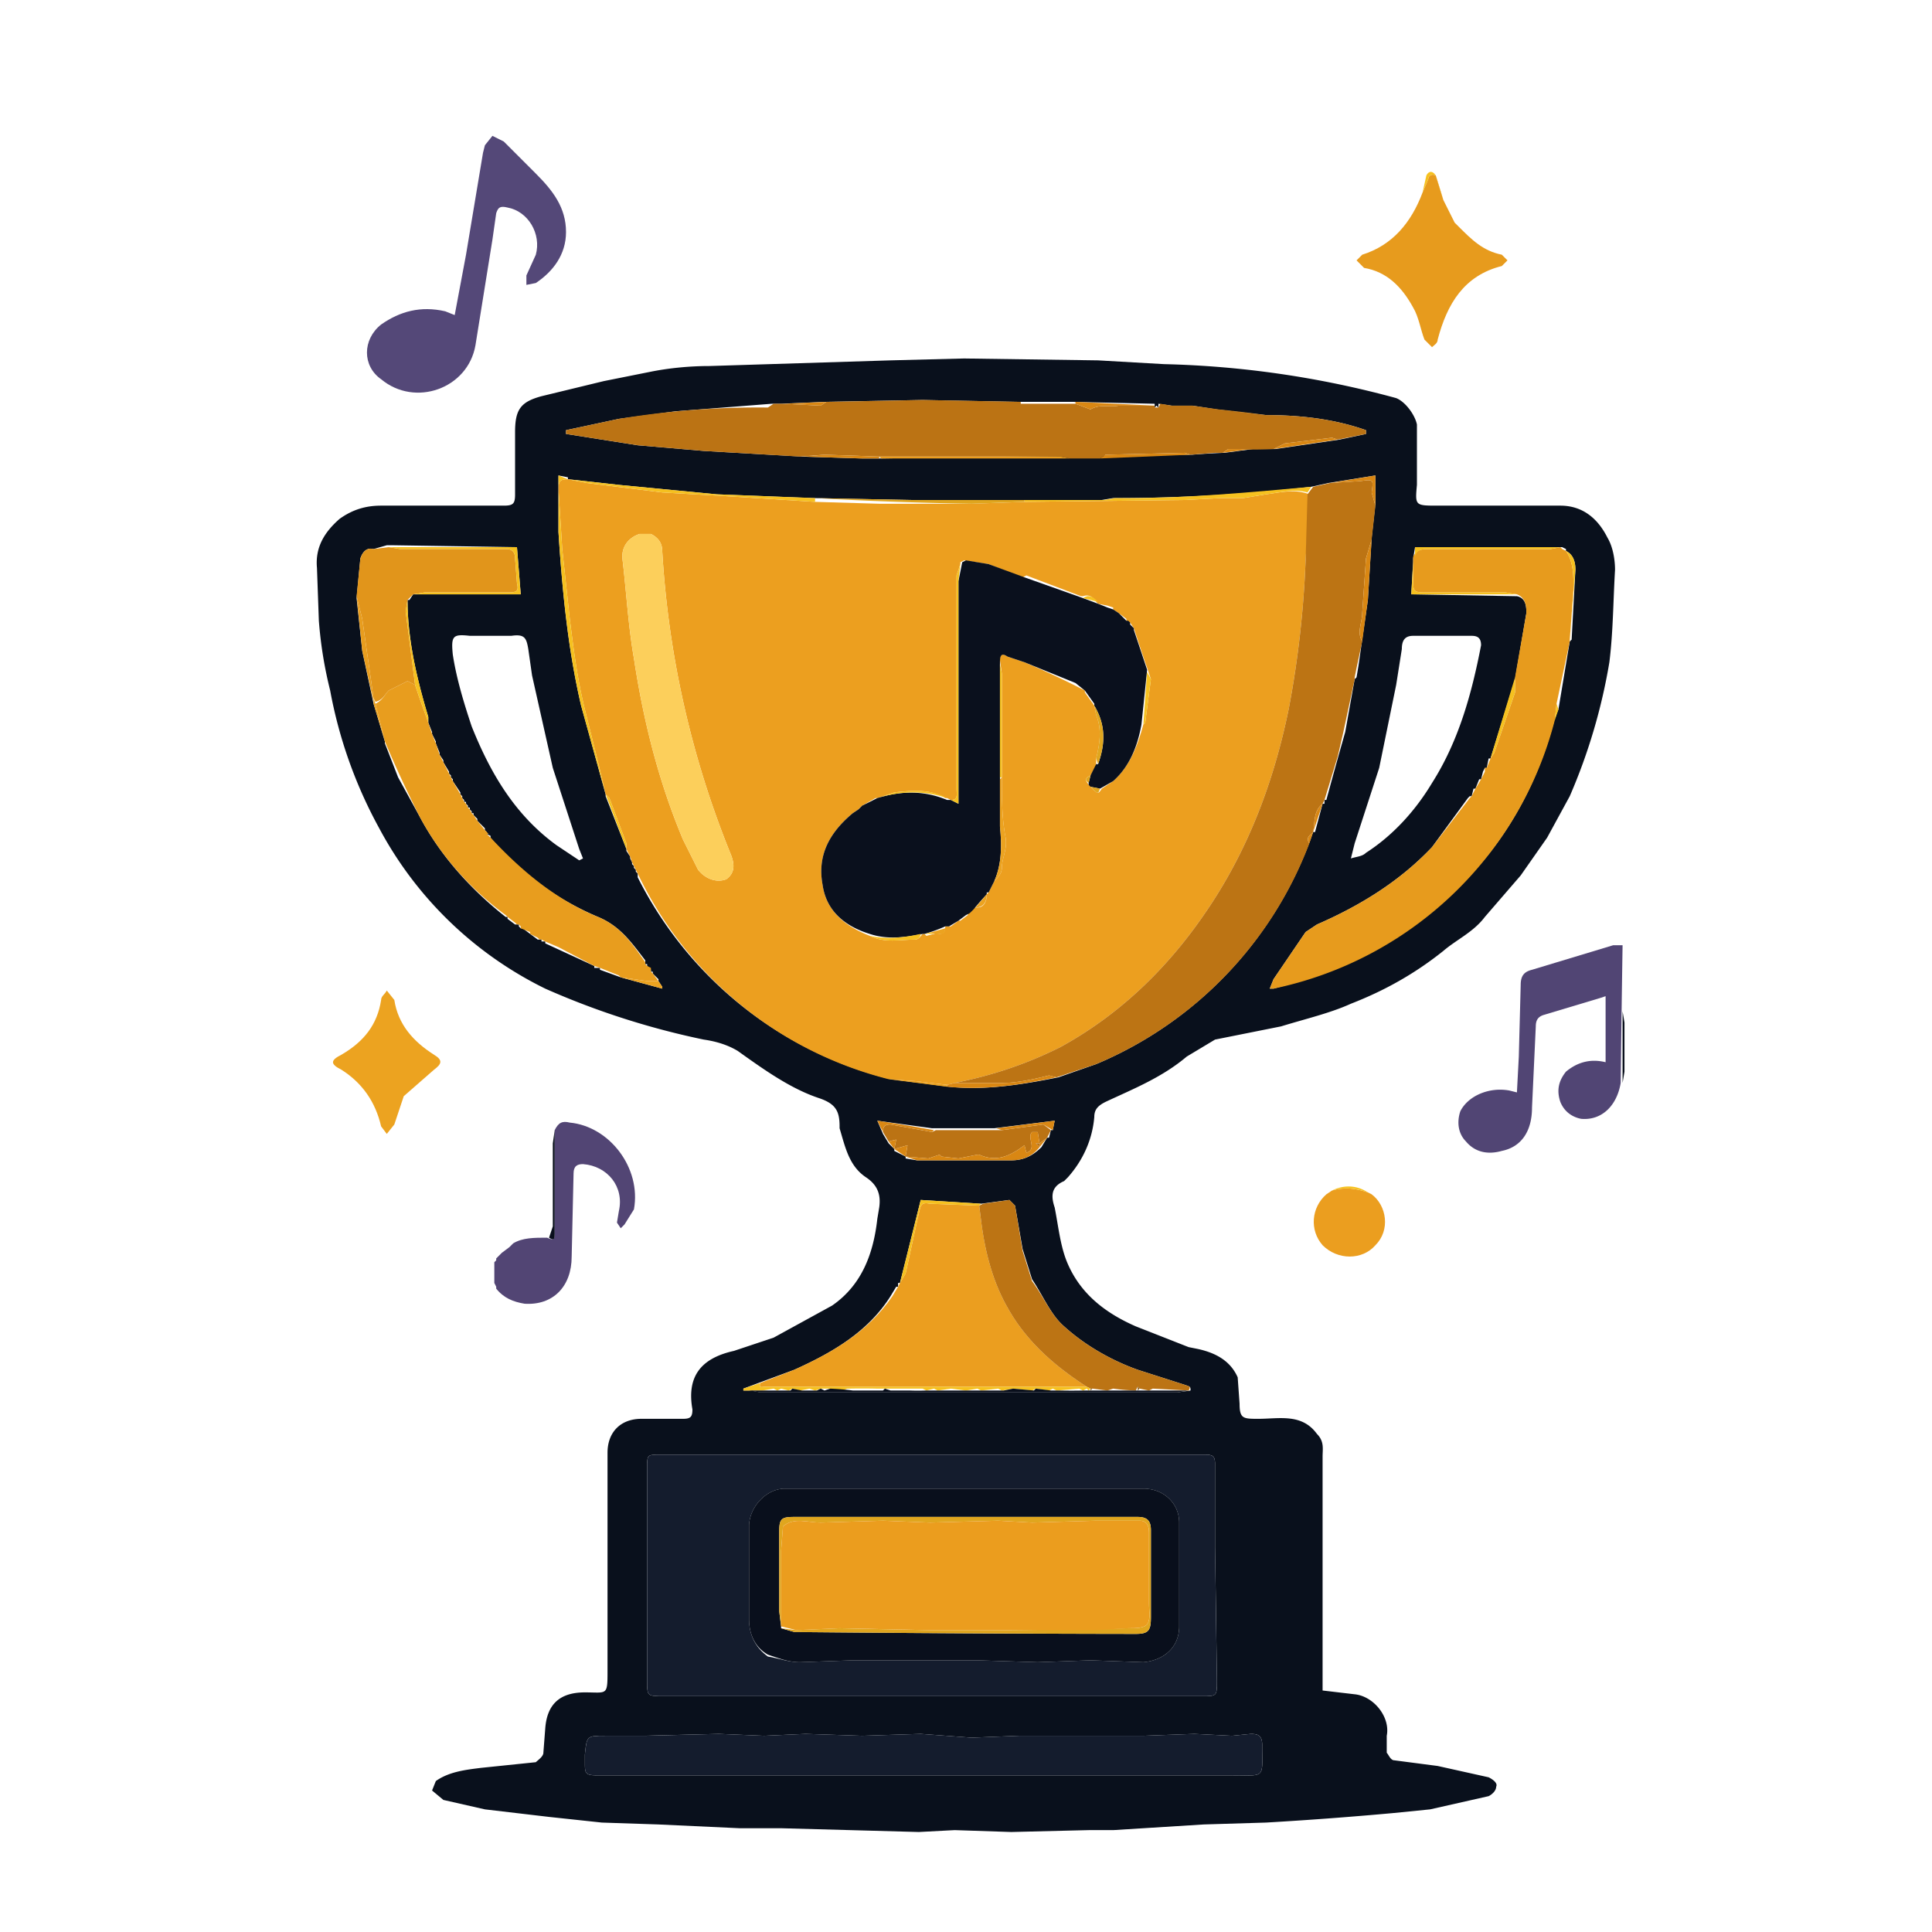 <svg xmlns="http://www.w3.org/2000/svg" xml:space="preserve" viewBox="0 0 1024 1024">
  <path fill="#09101C" d="m820 444-14 20-19 22c-6 8-15 12-22 18-15 12-31 21-49 28-11 5-24 8-37 12l-35 7-15 9c-13 11-28 17-43 24-4 2-6 4-6 8-1 12-6 23-14 32l-2 2c-7 3-7 8-5 14 2 10 3 21 7 30 7 16 20 26 36 33l28 11 5 1c9 2 17 6 21 15l1 14c0 8 2 8 10 8 11 0 23-3 31 8 4 4 3 8 3 12v124l17 2c10 1 19 12 17 22v9c1 1 2 4 4 4l23 3 27 6c2 1 5 3 4 5 0 2-2 4-4 5l-31 7-20 2a2058 2058 0 0 1-67 5l-33 1-48 3h-13l-41 1-30-1-19 1-73-2h-22l-43-2-30-1-28-3-34-4-22-5-6-5 2-5c7-5 16-6 24-7l29-3c1-1 4-3 4-5l1-13c1-13 8-19 21-19 12 0 12 2 12-12V770c0-11 7-18 18-18h22c4 0 5-1 5-5-3-17 4-27 22-31l21-7 31-17c16-11 22-28 24-46l1-6c1-7-1-12-7-16-9-6-11-16-14-26v-1c0-8-2-12-11-15-15-5-29-15-43-25-5-3-11-5-18-6a417 417 0 0 1-84-27 199 199 0 0 1-88-85 243 243 0 0 1-26-73c-3-12-5-24-6-37l-1-28c-1-11 4-19 12-26 7-5 14-7 22-7h65c5 0 6-1 6-6v-33c0-12 3-16 14-19l33-8 25-5c10-2 21-3 31-3l96-3 39-1 71 1 35 2a512 512 0 0 1 123 18c5 2 10 9 11 14v32c-1 11-1 11 11 11h65c12 0 20 7 25 17 3 5 4 12 4 17-1 17-1 33-3 49-4 24-11 48-21 71l-12 22m-478 66v-1c-7-9-13-18-25-23a151 151 0 0 1-57-42v-1l-2-1v-1l-1-1v-1l-4-4v-1l-2-2v-1h-1v-1l-1-1v-1h-1v-1l-1-1v-1h-1v-1l-1-1v-1l-1-1v-1l-4-6v-1l-1-1v-1l-1-1v-1l-3-5v-1l-2-3v-1l-2-5v-1l-2-4v-1l-2-5v-3c-6-20-11-41-11-62h1l2-3h57l-2-25-65-1h-4l-7 2c-4-1-6 2-7 5l-2 21 3 28 6 28 6 20v1l7 18 11 20c11 21 27 39 46 54h1v1l4 3h2v1l1 1h1l4 3 4 3h2v1h2v1l26 12v1h3v1l11 4 22 6v-1l-2-3v-1l-3-3v-1h-1v-1l-1-1-1-1v-1h-1v-1m-4-46v1a205 205 0 0 0 134 107l31 4c19 2 38-1 58-5l20-7a206 206 0 0 0 115-123h1l4-15h1v-2h1a2506 2506 0 0 1 10-36l5-28 1-1 1-6 2-14 3-21 2-33 2-18v-15l-25 4-9 2a903 903 0 0 1-105 6l-6 1H483l-52-1-51-2-52-5-27-3v-1l-5-1v30c2 31 5 62 12 92l13 47v1l11 28v1l2 3v1l1 2v1l1 1v1l1 1v1l1 1v1m441-42-1 1-19 26c-17 18-38 31-61 41l-6 4-17 25-2 5h2c45-12 83-34 113-70 17-21 29-46 36-73l2-5 6-36 1-1 2-37c0-4-1-8-5-10v-1l-2-1h-78l-1 6v2l-1 17 56 1c5 1 5 6 5 9l-6 35-13 42h-1l-1 5h-1l-1 2s1 0 0 0l-1 4h-1l-2 5h-1l-1 4h-1M476 682h-1l-3 5c-12 19-31 30-51 39l-19 7-8 3v1h4l5 1h221l7-1c0-2 0-2-3-3l-25-8c-14-5-28-13-39-23-7-6-11-16-17-25l-5-16-4-23-3-3-15 2-32-2-11 44h-1v2m80-79 1-4h1l1-5-32 4h-33l-29-4 3 7 3 5 3 3v1l6 3v1l6 1h50c6 0 11-2 16-7l3-5h1m-99-360h10a24482 24482 0 0 1 165-2 373 373 0 0 1 17-1l15-2h12l34-5 14-3a5012 5012 0 0 0 0-2c-17-6-35-8-53-8l-26-3-13-2h-11l-7-1v2l-1-1-1 1v-2l-43-1h-29l-51-1-52 1-23 1h-5l-51 4-30 4-28 6v2l38 6 35 3 52 3 32 1m165 528H350c-7 0-7 0-7 7v113c0 8 0 8 9 8h285c8 0 8 0 8-8a30116 30116 0 0 0-1-71v-44c0-4-1-5-5-5h-18M341 920h-20c-10 0-10 0-11 10v4c0 6 0 7 7 7h336c18 0 16 2 16-16 0-5-2-6-6-6l-10 1-20-1-27 1h-66l-25 1-27-2-31 1-30-1-22 1-24-1-40 1m419-583h-11c-4 0-6 2-6 7l-3 19-9 44-13 40-2 8c3-1 6-1 8-3 14-9 26-22 35-37 14-22 21-47 26-73 0-4-2-5-5-5h-20m-478 21-2-14c-1-6-2-8-9-7h-22c-9-1-10 0-9 10 2 13 6 26 10 38 10 25 23 47 45 63l12 8 2-1-2-5-14-43-11-49z"/>
    <path fill="#544878" d="m261 127-9 56c-4 23-32 33-50 18-10-7-10-21 0-29 10-7 21-10 34-7l5 2 6-32 9-54 1-4 4-5 6 3 17 17c9 9 16 18 16 31 0 12-7 21-16 27l-5 1v-5l5-11c3-11-4-23-15-25-4-1-5 0-6 3l-2 14z"/>
    <path fill="#514574" d="M859 574c-2 12-10 20-21 19-5-1-9-4-11-9-2-6-1-11 3-16 6-5 13-7 21-5v-35l-3 1-30 9c-3 1-4 3-4 6l-2 43c0 13-6 21-16 23-7 2-14 1-19-5-4-4-5-10-3-16 4-8 15-13 26-11l4 1 1-19 1-38c0-5 2-7 6-8l43-13h5a16471 16471 0 0 0-1 73z"/>
    <path fill="#E79B1D" d="M773 120c7 7 13 13 23 15l3 3-3 3c-20 5-29 20-34 39 0 2-2 3-3 4l-4-4c-2-5-3-12-6-17-6-11-14-19-26-21l-4-4 3-3c16-5 26-17 32-33l3-7c0-2 2-3 4-2l4 13 5 10 1 2 1 1 1 1z"/>
    <path fill="#524574" d="m266 664 4-3 2-2c5-3 11-3 18-3 4 2 4 0 4-2v-55c2-4 4-5 8-4 21 2 38 24 34 46l-5 8-2 2-2-3 1-6c3-13-6-24-19-25-3 0-5 1-5 5l-1 44c0 16-10 26-25 25-6-1-11-3-15-8v-1l-1-2v-11l1-1v-1l2-2 1-1z"/>
    <path fill="#ECA320" d="m214 581-5 15-4 5-3-4c-3-13-10-23-21-30-6-3-6-5 0-8 12-7 19-16 21-29 0-2 2-3 3-5l4 5c2 13 10 22 21 29 5 3 4 5 0 8l-16 14z"/>
    <path fill="#EB9E1F" d="M727 633c8 6 10 19 2 27-7 8-20 8-28 0-7-8-6-20 2-27l3-2c7-2 13-1 19 1l2 1z"/>
    <path fill="#090F1C" d="M294 599v55c0 2 0 4-3 2l2-6v-44l1-7zm566-25v-38l1 6v26l-1 6z"/>
    <path fill="#F6C11F" d="M725 632c-6-2-12-3-19-1 6-3 13-3 19 1zm36-539c-2-1-4 0-4 2l-3 7 2-9c1-2 3-3 5 0zm4 13a219 219 0 0 1-4-13l4 13zm5 10z"/>
    <path fill="#544878" d="M262 670zm10-10-2 1 2-1zm-7 5-2 2 2-2z"/>
    <path fill="#09101C" d="M611 971c-1 0 0 0 0 0z"/>
    <path fill="#544878" d="M263 682v1-1zm3-18-1 1 1-1zm-3 4-1 1 1-1z"/>
    <path fill="#EC9F1F" d="M471 572a202 202 0 0 1-133-109l-1-2-1-2-1-2-1-3-2-4v-3l-9-24-2-2-4-17-7-28c-4-16-6-32-8-48l-4-37-2-32c0-4 1-5 5-5l10 2 40 5 34 2 47 3 34 1h49l28-1 85-1 19-1h12l12-2c8-1 15-3 23 0l-2 35c-1 26-4 53-9 79-8 39-22 76-45 109-20 29-45 53-76 70-18 9-36 15-56 19l-4 1-17-2-14-1m127-243h-1v-1s0 1 0 0l-4-3-3-2v-1l-3-1s0 1 0 0l-5-1-1-1c-2-3-4-4-7-3h-1l-29-11-2 1-18-7-13-2-2 1v1l-2 6v113c0 3 1 6-3 6l-2-1h-1c-8-5-18-4-27-3l-9 3h-1l-7 4-2 2-3 2c-12 10-19 22-16 38 2 14 12 22 25 27 8 4 16 2 24 2 2 0 3-2 4-3h1l1 1 4-1c2-1 6 2 6-4h3l4-3h1l4-3v-1h1l2-3h2c4 0 5-4 5-7l1-1 2-4 1-2c2-2 4-4 4-7 0-5 3-10 2-16-2-10-2-21-2-33v-54l-1-7c0-3 1-4 4-2l9 3a463 463 0 0 1 32 15v1l5 7 1 5c3 7 2 15 0 23v4l-3 5c-4 2-2 3-1 5h1v1c4 4 4 4 6 1l6-4c9-8 13-19 16-30l1-1 3-23-2-6a915 915 0 0 1-7-21l-2-3h-1v-1m-253-46h-6c-6 2-10 7-9 14 2 17 3 35 6 52 5 33 13 65 26 96l7 14 1 2c4 5 10 7 15 5 4-3 5-7 2-14a505 505 0 0 1-36-160c0-4-2-7-6-9z"/>
    <path fill="#141C2D" d="M622 771h17c4 0 5 1 5 5v44l1 71c0 8 0 8-8 8H352c-9 0-9 0-9-8V778c0-7 0-7 7-7h272M407 878c6 1 11 3 17 3l28-1h66l32 1 28-1 28 1c11-1 19-8 19-19v-55c0-10-8-18-19-18H416c-10 0-19 10-19 20v49c0 8 3 15 10 20z"/>
    <path fill="#BC7414" d="M506 574c20-4 38-10 56-19 31-17 56-41 76-70 23-33 37-70 45-109 5-26 8-53 9-79l1-35 3-4 9-2 16-1c7-1 7-1 6 6l2 7-2 18-3 10-2 29c0 5-3 10 0 15l-3 14-1 5v1l-6 28-3 13-7 23-1 2c-5 4-4 10-5 15-2 2-4 3-2 6a206 206 0 0 1-113 117l-21 7-4-1c-8 2-17 4-25 4h-25z"/>
    <path fill="#BB7314" d="M410 214h5l20 1 3-2 51-1 52 1v1h29l8 3c5-3 10-1 15-2h19v1a45 45 0 0 1 2 0l1-2 6 1h11l14 2 25 3c18 0 36 2 53 8v2l-15 3-3-1-25 3-6 3a269 269 0 0 1-24 0l-3 2h-4l-13 1-3-1-42 1-3 2h-16l-5-1h-96l-29-1-13 1-51-3-35-3-38-6v-2l28-6a455 455 0 0 1 79-6l3-2m243 8s0-1 0 0z"/>
    <path fill="#E79B1D" d="M832 339v1l-7 33-1 9a195 195 0 0 1-149 142h-2l2-5 17-25 6-4c23-10 44-23 61-41l20-26 1-1 2-4a73 73 0 0 0 5-9s-1 0 0 0v-2h1l2-5 2-3 11-32v-8l6-34c0-3 0-8-5-10l-6-1h-43c-6 0-6-1-6-7v-12c2-4 5-4 9-4h64l5-1 1 1 2 1c4 6 4 13 4 20l-2 27z"/>
    <path fill="#141C2D" d="m342 920 39-1 24 1 22-1 30 1 31-1 27 2 25-1h66l27-1 20 1 10-1c4 0 6 1 6 6 0 18 2 16-16 16H317c-7 0-7-1-7-7v-4c1-10 1-10 11-10h21z"/>
    <path fill="#EB9E1F" d="m403 733 18-7c20-9 39-20 52-39l3-5 1-2 3-5 7-32c1-4 1-6 6-5l26 1 1 8c2 16 6 32 14 46 10 18 25 31 42 42H405c-1 0-3 1-2-2z"/>
    <path fill="#E89D1E" d="M268 485c-19-14-35-32-46-53a645 645 0 0 1-18-39l-5-20c4-2 5-5 7-7l4-2 6-3 4 2 2 6 5 14 2 6 2 5 2 6 2 4 3 6 1 2 1 2 4 7 1 2 1 2 1 1 1 2 1 1 1 2 1 1 2 3 4 5 2 2h-1l2 2 1 1c16 17 34 32 56 41 12 5 18 14 25 24v1l1 1 2 1v2l1 1 3 4h-6l-14-2-1-1-10-4-3-1-19-10-7-3-2-1h-1l-1-1-4-2v-1l-5-2v-1l-1-1h-1l-1-1-4-3-1-1m-64-112s1 0 0 0z"/>
    <path fill="#E1951B" d="m220 363-4-2-6 3-4 2c-2 2-3 5-7 6l-1-2-6-42-3-12 2-20c1-3 3-6 7-5l8-1 6 1h56c3 0 5 1 5 5l1 13c1 4 0 5-4 5h-45l-6 1-3 3-1 6 5 39z"/>
    <path fill="#BC7414" d="M576 735c-17-11-32-24-42-42-8-14-12-30-14-46l-1-8 2-1 14-2 3 3 4 24 5 16c6 8 10 18 17 24 11 10 25 18 39 23l25 8c3 1 3 1 2 3l-19-1-2 1-5-1-1-1-1 2a106 106 0 0 1-12-1l-3 1-8-1h-1l-2-1z"/>
    <path fill="#BB7314" d="m471 605-3-5c0-3 1-4 4-4l22 4 2-1h35l22-3 4 3-2 4-4 3-1-6h-3c-3 3 3 9-3 11l-1-4c-8 6-15 9-24 5h-1l-10 2-9-1-1-1-6 2-12-1 1-6-7 2 1-5-4 1z"/>
    <path fill="#F6C11F" d="M301 254c-4 0-5 1-5 5l2 32 4 37c2 16 4 32 8 48l7 28 4 17-13-47c-7-30-10-61-12-92v-30l5 2zm275 481 2 1-1 1-1-1-2 1-2-1-12 1-2-1-2 1-7-1-2 1-10-1-6 1-2-1-9 1-2-1-6 1-8-1-7 1-2-1-4 1-2-1h-24a337 337 0 0 0-16 0l-3 1-6-1h-5l-3 1-3-1-5 1-4-1-2 1-4-1-2 1-2-1-6 1h-10v-1l9-3c-1 3 1 2 2 2h171z"/>
    <path fill="#090F1C" d="m549 736 8 1h4a301 301 0 0 0 14 0h55l-6 1H403l-6-1h22l1-1 5 1h8l2-1 2 1 3-1a139 139 0 0 1 12 1h16l1-1 3 1h10a105 105 0 0 0 9 0h41l5-1 11 1 1-1z"/>
    <path fill="#F6C11F" d="m695 258-2 3c-7-2-14 0-22 1l-12 2h-12l-19 1-85 1v-1h42l6-1h6c33 0 65-3 98-6z"/>
    <path fill="#E0A61E" d="M543 265v1l-28 1a2079 2079 0 0 1-83-3l51 1h60z"/>
    <path fill="#F6C11F" d="M432 264v2l-47-3-34-2-40-5-10-2 27 3 52 5 52 2z"/>
    <path fill="#D98713" d="M519 612c9 4 16 1 24-5l1 4c6-2 0-8 3-11h3l1 6h-2l2 2c-4 5-9 7-15 7h-50l-6-2 12 1 6-2 1 1 9 1 10-2h1m-5 1s-1 1 0 0z"/>
    <path fill="#F6C11F" d="m219 315 6-1h45c4 0 5-1 4-5l-1-13c0-4-2-5-5-5h-56l-6-1h68l2 25h-57zm301 323-1 1-26-1c-5-1-5 1-6 5l-7 32-3 5 11-44 32 2z"/>
    <path fill="#EB9D1E" d="M466 242h96l5 1H467l-1-1z"/>
    <path fill="#D98713" d="M722 340c-3-5 0-10 0-15l2-29 3-10-2 32-3 22z"/>
    <path fill="#F6C11F" d="m827 290-5 1h-64c-4 0-7 0-8 4v-5h77z"/>
    <path fill="#D98713" d="M506 574h25c8 0 17-2 25-4l4 1c-19 4-38 7-58 5v-1l4-1z"/>
    <path fill="#F6C11F" d="m220 363-5-39 1-6c0 21 5 42 11 62v3l-5-14-2-6zm529-66v10c0 6 0 7 6 7h43l6 1h-56l1-18z"/>
    <path fill="#E89D1E" d="m189 316 3 12 6 42v2l-6-27-3-29z"/>
    <path fill="#D98713" d="m410 214-3 2a2707 2707 0 0 1 3-2zm202 1h-19c-5 1-10-1-15 2l-8-3v-1l42 2zm-29 28 3-2 42-1 3 1-48 2z"/>
    <path fill="#F6C11F" d="M803 359v8l-11 32-2 3 13-43z"/>
    <path fill="#D98713" d="M466 242v1h-10l-31-1 12-1 29 1z"/>
    <path fill="#F6C11F" d="m832 339 2-27c0-7 0-14-4-20 4 2 5 6 5 10l-3 37zm-8 43 1-9a1490 1490 0 0 1 1 3l-2 6z"/>
    <path fill="#D98713" d="m729 268-2-7c1-7 1-7-6-6l-16 1 24-4v16zM495 599l-1 1-22-4c-3 0-4 1-4 4l-3-6a961 961 0 0 1 30 5zm180-361 6-3 25-3 3 1-34 5zM558 599l-5-3-22 3-3-1 31-4-1 5z"/>
    <path fill="#ECA320" d="M502 575v1l-31-4 14 1 17 2z"/>
    <path fill="#F6C11F" d="m321 421 2 2 9 24v3l-11-29z"/>
    <path fill="#ECA320" d="m289 500 7 2a417 417 0 0 1-7-2z"/>
    <path fill="#D98713" d="M712 388zm-41-168-25-3a642 642 0 0 1 25 3z"/>
    <path fill="#E1951B" d="m527 598 4 1a1882 1882 0 0 1-4-1z"/>
    <path fill="#ECA320" d="m329 518 14 2h6l2 3v1l-22-6z"/>
    <path fill="#D98713" d="M702 424z"/>
    <path fill="#ECA320" d="M198 373v-3l1 3 5 20-6-20z"/>
    <path fill="#D98713" d="M696 441c1-5 0-11 5-15l-5 15z"/>
    <path fill="#E1951B" d="M570 213v1a1347 1347 0 0 1 0-1z"/>
    <path fill="#D98713" d="M547 678z"/>
    <path fill="#ECA320" d="M204 393z"/>
    <path fill="#D98713" d="m648 240 3-2h12l-15 2zm-210-27-3 2-20-1 23-1zm36 396 7-2-1 6-6-4z"/>
    <path fill="#ECA320" d="M318 514z"/>
    <path fill="#D98713" d="m471 605 4-1-1 5-3-4zm223-158c-2-3 0-4 2-6l-2 6z"/>
    <path fill="#F6C11F" d="M244 421z"/>
    <path fill="#D98713" d="m551 606 4-3-4 5v-2z"/>
    <path fill="#F6C11F" d="m238 410-3-6 3 6zm19 30-4-5 4 5zm-24-40zm-4-11zm247 293-3 5 3-5zM231 394l-2-5 2 5z"/>
    <path fill="#D98713" d="M644 240h2-2z"/>
    <path fill="#EC9F1F" d="M597 264h-3 3z"/>
    <path fill="#BB7314" d="M456 243h2-2z"/>
    <path fill="#F6C11F" d="M779 422v1-1zm51-130-2-1 2 1zM246 425l-1-2 1 2z"/>
    <path fill="#ECA320" d="M275 491h1-1zm-1-1h1-1z"/>
    <path fill="#F6C11F" d="M338 463v1-1z"/>
    <path fill="#E1951B" d="M209 290h-1 1z"/>
    <path fill="#BC7414" d="M729 265v-1 1z"/>
    <path fill="#ECA320" d="M345 515v-1 1zm-2-3-1-1 1 1zm-1-1v-1 1zm-56-13h1-1z"/>
    <path fill="#0A101D" d="M605 384c-2 11-6 22-15 30l-7 4-5-1-1-1v-1l1-4 3-6h1c4-11 4-21-2-31v-1l-5-7-5-4-27-11-9-3c-3-2-4-1-4 3v87c1 10 1 20-3 29l-1 2-2 4h-1v1a191 191 0 0 0-7 8l-2 2-2 1s1 0 0 0l-4 3-5 3h-2a81 81 0 0 1-11 4h-1c-10 2-19 3-28 0-13-4-23-12-25-26-3-16 4-28 16-38l3-2 2-2 8-4c13-4 25-4 37 1 0 0 0-1 0 0h2l4 2V308l2-10 2-1 12 2 19 7 31 11s0-1 0 0l8 3 5 2s0-1 0 0l3 1 3 2 4 4s0-1 0 0h1l1 1v1l2 2v1l7 21-3 29z"/>
    <path fill="#FCCF5B" d="M345 283c4 2 6 5 6 9a505 505 0 0 0 36 160c3 7 2 11-2 14-5 2-11 0-15-5l-1-2-7-14c-13-31-21-63-26-96-3-17-4-35-6-52-1-7 3-12 9-14h6z"/>
    <path fill="#F6C11F" d="m509 299-1 9v118l-4-2c4 0 3-3 3-6V305l2-6z"/>
    <path fill="#ECA320" d="M527 467c4-9 4-19 3-29v-25l1-1c0 11 0 22 2 32 1 6-2 11-2 16 0 3-2 5-4 7z"/>
    <path fill="#F6C11F" d="M531 412h-1v-60l1 5v55z"/>
    <path fill="#E0A61E" d="M580 374c6 10 6 20 2 31l-1-3c2-8 3-16 0-23l-1-5z"/>
    <path fill="#F6C11F" d="M502 423c-12-4-24-4-37 0l9-3c9-1 19-2 28 3zm72-107zm32 68 2-28 2 4-3 23-1 1zM461 496c9 2 18 1 27-1 0 1-1 3-3 3-8 0-16 2-24-2z"/>
    <path fill="#ECA320" d="m517 481 6-7c0 3-1 7-6 7zm-23 13 7-2c0 5-4 2-7 3v-1z"/>
    <path fill="#F6C11F" d="m582 319-8-2c3-2 5-1 8 2z"/>
    <path fill="#E0A61E" d="M575 366z"/>
    <path fill="#F6C11F" d="M465 423z"/>
    <path fill="#E0A61E" d="m578 417 5 1c-1 3-1 3-5-1zm-8-55 5 4-5-4zm8 49-1 4c-1-1-3-2 1-4z"/>
    <path fill="#F6C11F" d="M494 494v1h-4l4-1zm107-161-2-2 2 2zm-11-10-3-1 3 1zm3 2-3-2 3 2z"/>
    <path fill="#ECA320" d="M502 491h1-1z"/>
    <path fill="#090F1C" d="M407 877c-7-4-10-11-10-19v-49c0-10 9-20 19-20h190c11 0 19 8 19 18v55c0 11-8 18-19 19l-28-1-28 1-32-1h-66l-28 1c-6 0-11-2-17-4m7-15v1l7 2a20807 20807 0 0 0 181 1c7 0 8-2 8-9v-46c0-5-2-7-7-7H421c-7 0-8 1-8 8v42l1 8z"/>
    <path fill="#D98713" d="M653 222c0-1 0 0 0 0z"/>
    <path fill="#E1951B" d="M204 373c1 0 0 0 0 0z"/>
    <path fill="#8B5F1F" d="m611 736-2 1 2-1zm-21 0-3 1 3-1zm14 0-1 1v-2l1 1zm-25 0-1 1v-1h1zm14 1h-1 1zm3 0h-1 1z"/>
    <path fill="#D98713" d="M518 612h1-1z"/>
    <path fill="#8B5F1F" d="M465 736zm107 0zm-43 0zm-40 0-7 1 7-1zm15 0-7 1 7-1zm-26 0-6 1 6-1zm-68 0-5 1 5-1zm108 0-5 1 5-1zm19 0-5 1 5-1zm-108 0-4 1 4-1zm66 0-4 1 4-1zm-55 0-3 1 3-1zm9 0-2 1 2-1zm-14 0-2 1 2-1zm123 0-1 1 1-1zm-9 0-1 1 1-1zm27 0-1 1 1-1zm-174 1h-1 1zm12-1-1 1 1-1zm6 0-1 1 1-1zm49 0-1 1 1-1z"/>
    <path fill="#BB7314" d="M551 606v2l-2-2h2zm-33 6h1-1zm-4 2c-1 0 0-1 0 0z"/>
    <path fill="#E0A61E" d="m414 862-1-8v-42c0-7 1-8 8-8h182c5 0 7 2 7 7v46c0 7-1 9-8 9a21793 21793 0 0 1-181-1l-7-2 8 1 23-1 47 1h44a4063 4063 0 0 0 62-1c4 0 8 0 10-2 2-3 1-7 1-11v-38c0-3-1-6-5-6h-23l-34 1-18-1-36 1-25-1-33 1c-7 0-14-3-20 2l-1 13v40z"/>
    <path fill="#EB9D1E" d="M414 862v-40l1-13c6-5 13-2 20-2l33-1 25 1 36-1 18 1 34-1h23c4 0 5 3 5 6v38c0 4 1 8-1 11-2 2-6 2-10 2l-18 1h-88l-47-1-23 1-8-2zm1-53z"/>
</svg>